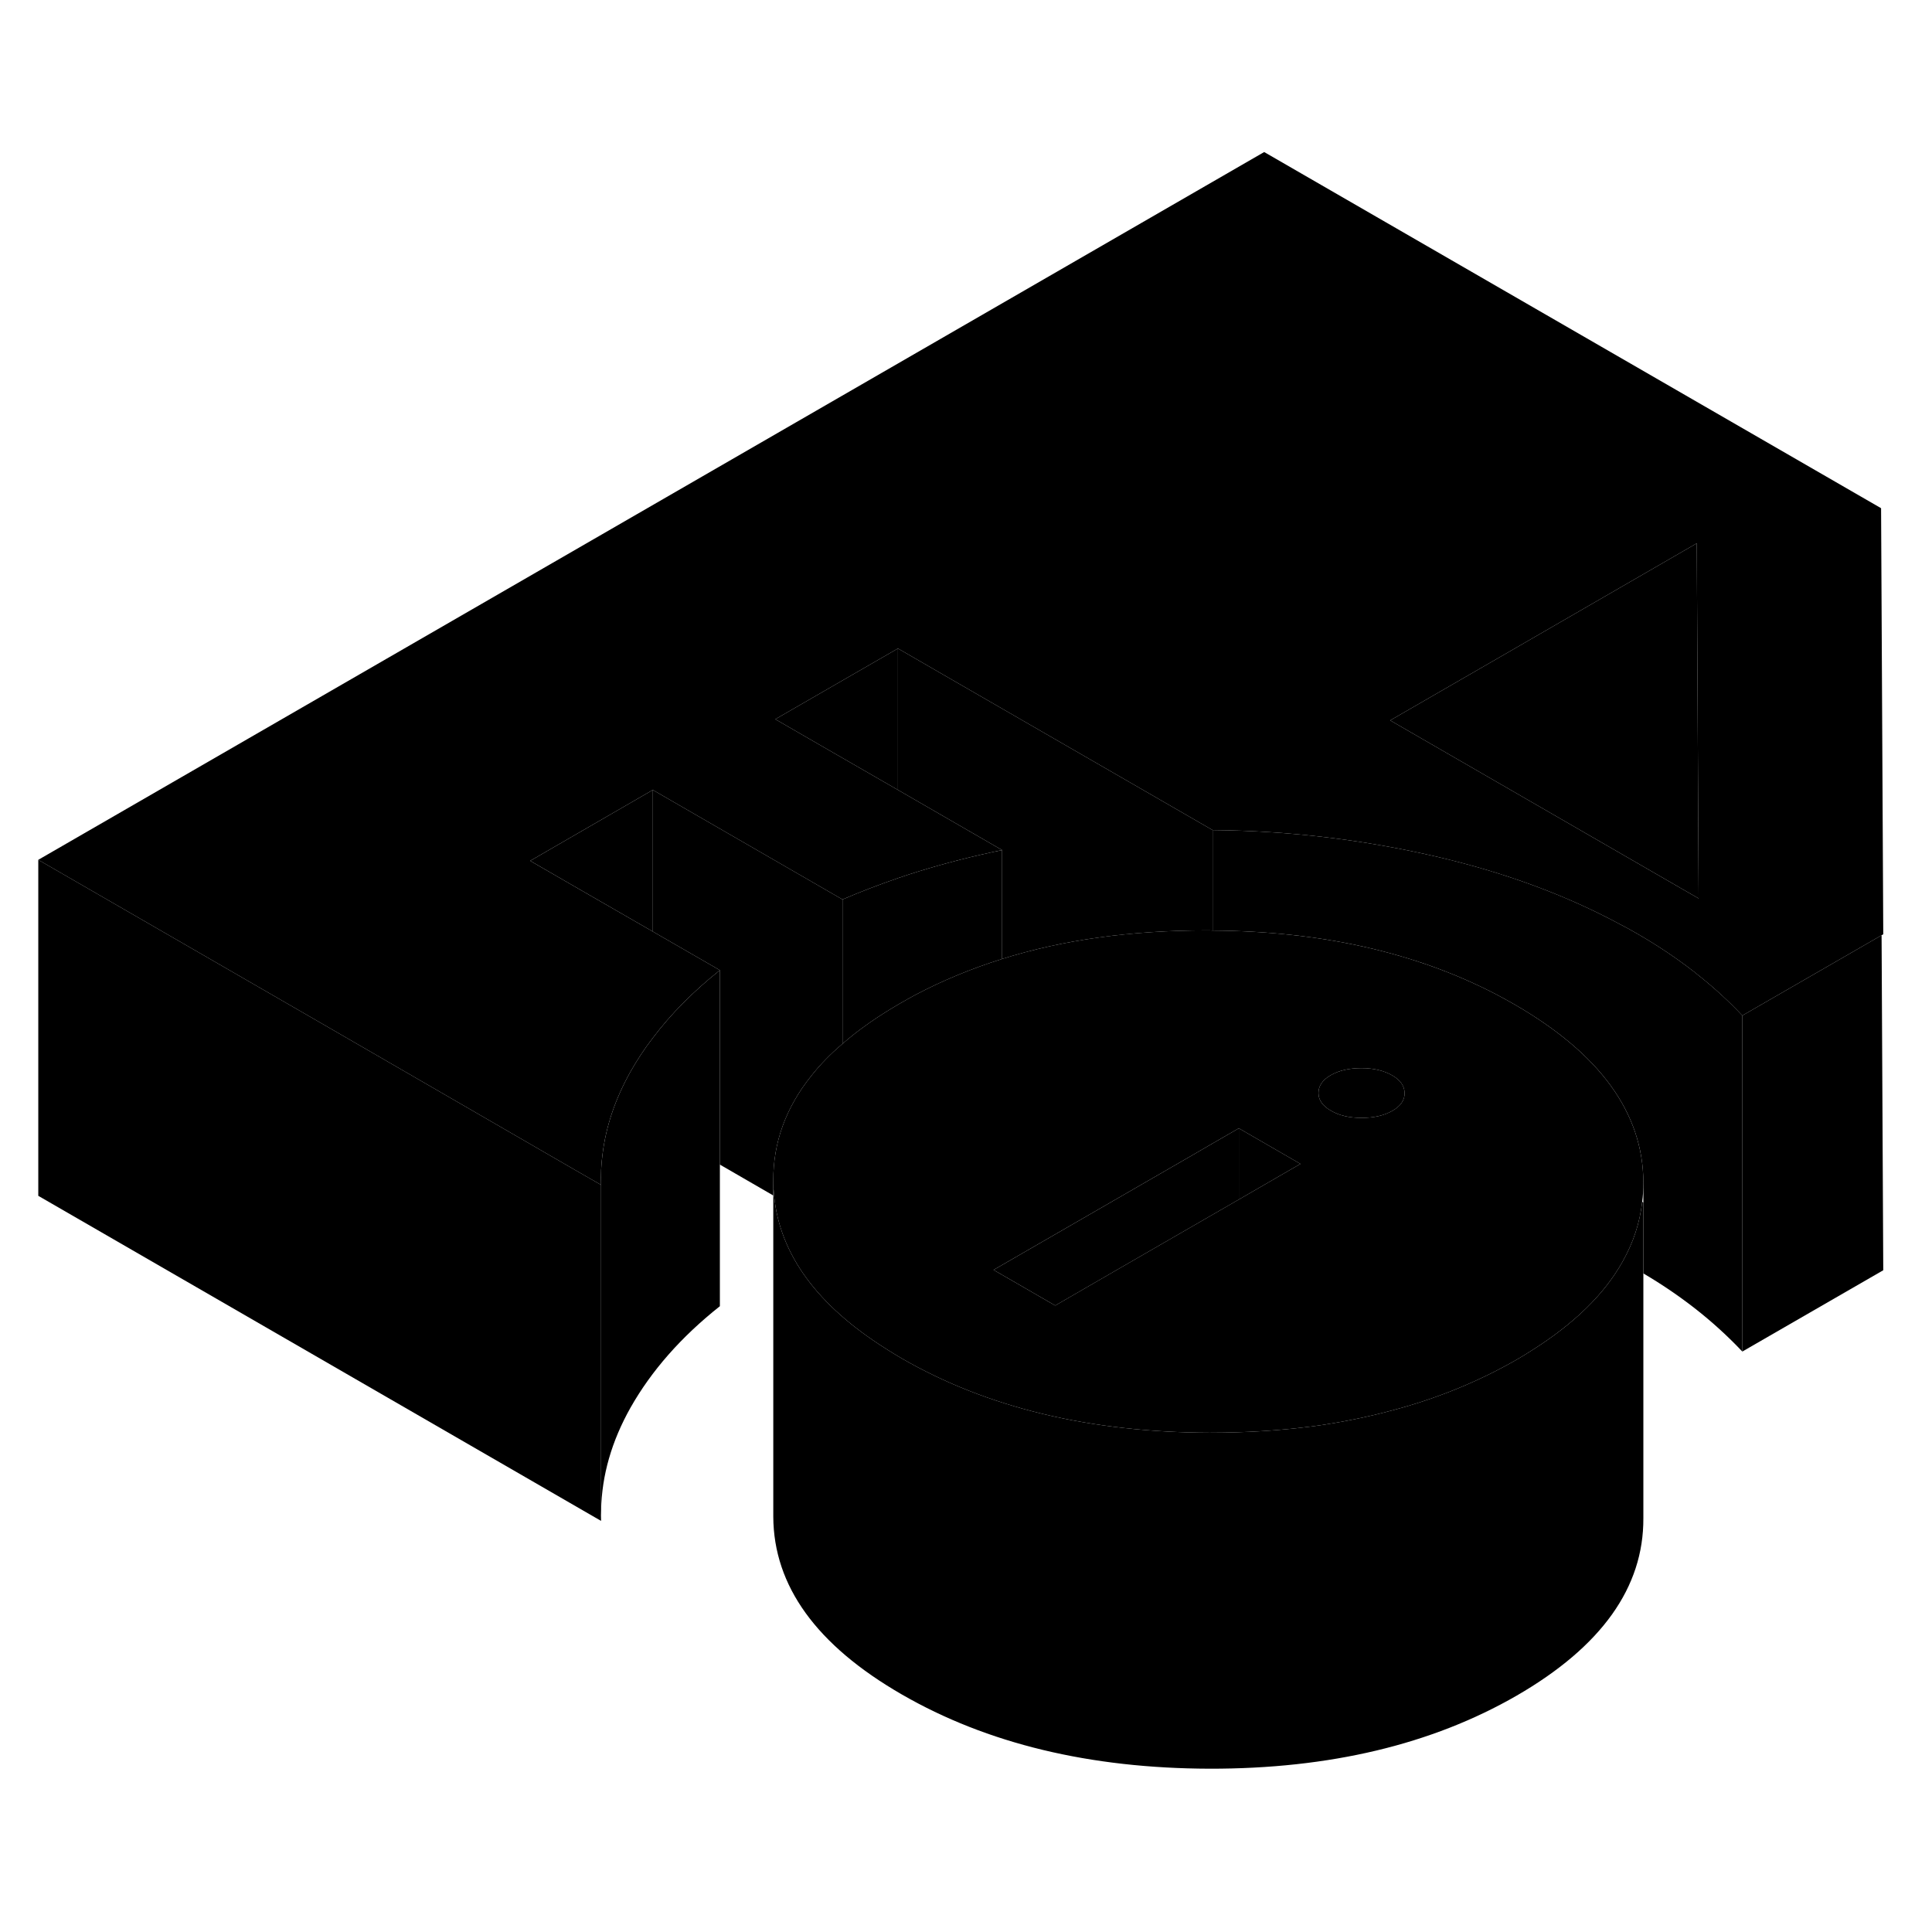 <svg width="24" height="24" viewBox="0 0 115 101" xmlns="http://www.w3.org/2000/svg" stroke-width="1px"  stroke-linecap="round" stroke-linejoin="round"> <path d="M112.099 68.61L103.709 73.45V53.45L111.999 48.67L112.099 68.61Z" class="pr-icon-iso-solid-stroke" stroke-linejoin="round"/> <path d="M103.71 53.45V73.45C102.85 72.54 101.9 71.67 100.86 70.86C99.92 70.13 98.91 69.44 97.82 68.8V63.37C97.8 59.25 95.24 55.73 90.17 52.8C89.82 52.6 89.46 52.4 89.1 52.21C84.32 49.71 78.68 48.43 72.18 48.39V42.41C76.75 42.45 81.24 42.99 85.63 44.02C89.59 44.95 93.18 46.27 96.4 48C96.76 48.18 97.11 48.38 97.46 48.58C98.69 49.29 99.82 50.05 100.86 50.86C100.92 50.91 100.98 50.95 101.03 51C102.01 51.77 102.9 52.59 103.71 53.45Z" class="pr-icon-iso-solid-stroke" stroke-linejoin="round"/> <path d="M50.149 46.54V55.13C49.429 55.74 48.809 56.38 48.289 57.04C46.769 58.94 46.019 61.02 46.029 63.28V64.16L42.849 62.32V50.75L38.859 48.45V40.02L41.489 41.54L50.149 46.54Z" class="pr-icon-iso-solid-stroke" stroke-linejoin="round"/> <path d="M59.649 43.6V50.08C57.829 50.65 56.119 51.36 54.499 52.21C54.189 52.38 53.879 52.55 53.569 52.73C52.259 53.49 51.119 54.28 50.149 55.13V46.54C51.219 46.08 52.319 45.66 53.449 45.27C53.859 45.13 54.279 44.99 54.709 44.86C56.299 44.37 57.939 43.95 59.649 43.6Z" class="pr-icon-iso-solid-stroke" stroke-linejoin="round"/> <path d="M90.169 52.8C89.819 52.6 89.459 52.4 89.099 52.21C84.319 49.71 78.679 48.43 72.179 48.39C72.069 48.38 71.949 48.38 71.839 48.38C67.369 48.38 63.299 48.93 59.649 50.08C57.829 50.65 56.119 51.36 54.499 52.21C54.189 52.38 53.879 52.55 53.569 52.73C52.259 53.49 51.119 54.28 50.149 55.13C49.429 55.74 48.809 56.38 48.289 57.04C46.769 58.94 46.019 61.02 46.029 63.28C46.029 63.59 46.049 63.89 46.079 64.19C46.419 67.65 48.619 70.68 52.699 73.26C53.009 73.46 53.339 73.66 53.679 73.86C58.759 76.79 64.869 78.26 71.999 78.28C72.589 78.28 73.169 78.27 73.739 78.25C75.389 78.2 76.969 78.06 78.499 77.85C79.989 77.63 81.419 77.34 82.799 76.97C85.509 76.26 87.999 75.24 90.279 73.93C90.579 73.76 90.869 73.58 91.149 73.4C93.689 71.8 95.499 70.04 96.579 68.1C97.219 66.97 97.609 65.79 97.749 64.54C97.799 64.17 97.819 63.8 97.819 63.42V63.37C97.799 59.25 95.239 55.73 90.169 52.8ZM76.799 62.63L73.739 64.4L66.319 68.68L62.809 70.71L61.029 69.68L59.139 68.59L71.009 61.74L72.179 61.06L73.739 60.16L77.409 62.28L76.799 62.63ZM82.879 59.12C82.389 59.4 81.779 59.54 81.049 59.54C80.319 59.54 79.709 59.4 79.219 59.11C78.729 58.83 78.479 58.48 78.479 58.06C78.479 57.64 78.719 57.28 79.209 57C79.699 56.72 80.299 56.58 81.039 56.58C81.779 56.58 82.379 56.73 82.869 57.01C83.359 57.29 83.599 57.64 83.609 58.07C83.609 58.49 83.369 58.84 82.879 59.12Z" class="pr-icon-iso-solid-stroke" stroke-linejoin="round"/> <path d="M97.819 64.58V83.37C97.839 87.49 95.329 91.01 90.279 93.93C85.229 96.84 79.139 98.29 71.999 98.28C64.869 98.26 58.759 96.79 53.679 93.86C48.599 90.93 46.049 87.4 46.029 83.28V63.28C46.029 63.59 46.049 63.89 46.079 64.19C46.419 67.65 48.619 70.68 52.699 73.26C53.009 73.46 53.339 73.66 53.679 73.86C58.759 76.79 64.869 78.26 71.999 78.28C72.589 78.28 73.169 78.27 73.739 78.25C75.389 78.2 76.969 78.06 78.499 77.85C79.989 77.63 81.419 77.34 82.799 76.97C85.509 76.26 87.999 75.24 90.279 73.93C90.579 73.76 90.869 73.58 91.149 73.4C93.689 71.8 95.499 70.04 96.579 68.1C97.219 66.97 97.609 65.79 97.749 64.54L97.819 64.58Z" class="pr-icon-iso-solid-stroke" stroke-linejoin="round"/> <path d="M83.609 58.07C83.609 58.49 83.37 58.84 82.879 59.12C82.389 59.4 81.779 59.54 81.049 59.54C80.32 59.54 79.71 59.4 79.219 59.11C78.73 58.83 78.48 58.48 78.48 58.06C78.48 57.64 78.719 57.28 79.21 57C79.7 56.72 80.299 56.58 81.04 56.58C81.779 56.58 82.379 56.73 82.87 57.01C83.359 57.29 83.6 57.64 83.609 58.07Z" class="pr-icon-iso-solid-stroke" stroke-linejoin="round"/> <path d="M77.409 62.28L76.799 62.63L73.739 64.4V60.16L77.409 62.28Z" class="pr-icon-iso-solid-stroke" stroke-linejoin="round"/> <path d="M73.74 60.16V64.4L66.32 68.68L62.81 70.71L61.03 69.68L59.14 68.59L71.01 61.74L72.18 61.06L73.74 60.16Z" class="pr-icon-iso-solid-stroke" stroke-linejoin="round"/> <path d="M111.969 23.25L75.249 2.05L2.279 44.18L19.599 54.18L34.279 62.67L35.779 63.53C35.759 62.93 35.779 62.34 35.859 61.75C36.059 60.07 36.619 58.41 37.529 56.79C37.919 56.1 38.359 55.43 38.859 54.78C39.939 53.35 41.269 52.01 42.849 50.75L38.859 48.45L34.189 45.76L31.559 44.24L38.859 40.02L41.489 41.54L50.149 46.54C51.219 46.08 52.319 45.66 53.449 45.27C53.859 45.13 54.279 44.99 54.709 44.86C56.299 44.37 57.939 43.95 59.649 43.6L53.449 40.02L48.779 37.33L46.149 35.81L53.449 31.6L56.079 33.12L72.179 42.41C76.749 42.45 81.239 42.99 85.629 44.02C89.589 44.95 93.179 46.27 96.399 48C96.759 48.18 97.109 48.38 97.459 48.58C98.689 49.29 99.819 50.05 100.859 50.86C100.919 50.91 100.979 50.95 101.029 51C102.009 51.77 102.899 52.59 103.709 53.45L111.999 48.67L112.099 48.61L111.969 23.25ZM101.009 46.42L100.069 45.88L82.749 35.88L90.979 31.13L100.999 25.34L101.059 36.95L101.109 46.48L101.009 46.42Z" class="pr-icon-iso-solid-stroke" stroke-linejoin="round"/> <path d="M38.86 40.02V48.45L34.19 45.76L31.56 44.24L38.86 40.02Z" class="pr-icon-iso-solid-stroke" stroke-linejoin="round"/> <path d="M101.109 46.48L101.009 46.42L100.069 45.88L82.749 35.88L90.979 31.13L100.999 25.34L101.059 36.95L101.109 46.48Z" class="pr-icon-iso-solid-stroke" stroke-linejoin="round"/> <path d="M35.779 63.53V82.89C35.769 83.1 35.769 83.32 35.779 83.53L2.279 64.18V44.18L19.599 54.18L34.279 62.67L35.779 63.53Z" class="pr-icon-iso-solid-stroke" stroke-linejoin="round"/> <path d="M42.85 50.75V70.75C40.54 72.58 38.77 74.6 37.53 76.79C36.41 78.78 35.82 80.82 35.78 82.89V63.53C35.76 62.93 35.78 62.34 35.86 61.75C36.06 60.07 36.62 58.41 37.53 56.79C37.92 56.1 38.36 55.43 38.86 54.78C39.94 53.35 41.27 52.01 42.85 50.75Z" class="pr-icon-iso-solid-stroke" stroke-linejoin="round"/> <path d="M53.449 31.6V40.02L48.779 37.33L46.149 35.81L53.449 31.6Z" class="pr-icon-iso-solid-stroke" stroke-linejoin="round"/> <path d="M72.179 42.41V48.39C72.069 48.38 71.949 48.38 71.839 48.38C67.369 48.38 63.299 48.93 59.649 50.08V43.6L53.449 40.02V31.6L56.079 33.12L72.179 42.41Z" class="pr-icon-iso-solid-stroke" stroke-linejoin="round"/>
</svg>